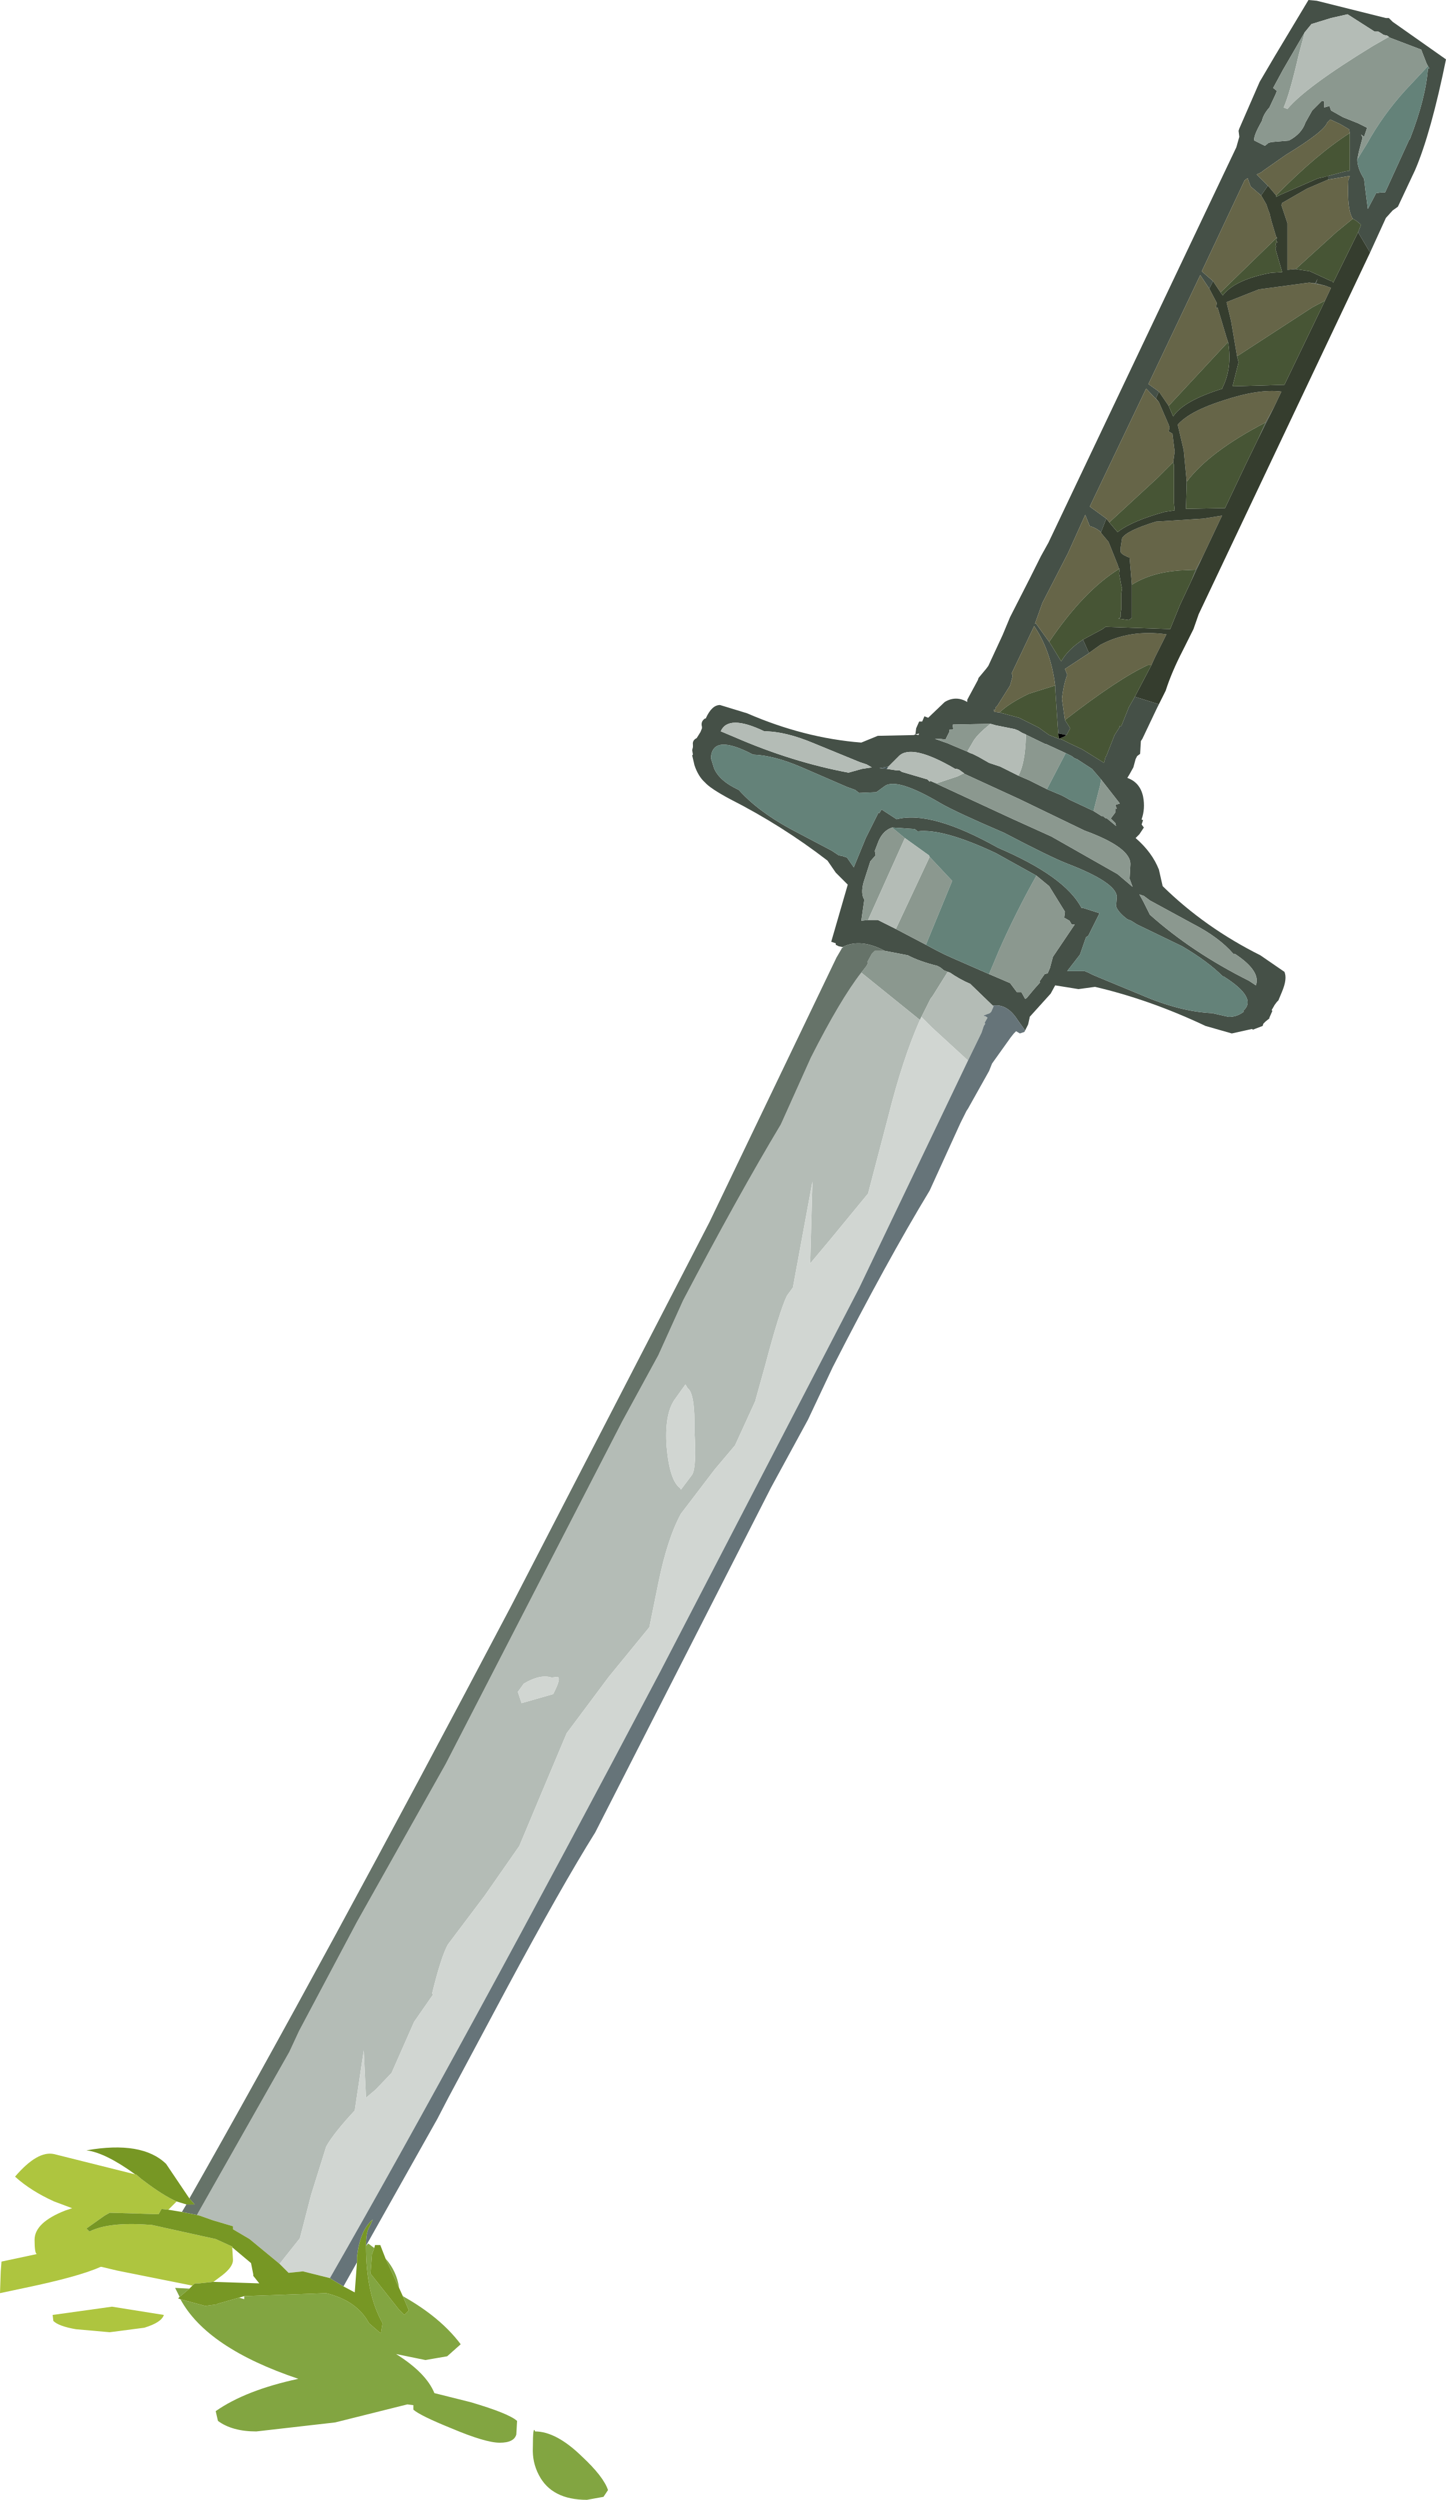 <?xml version="1.0" encoding="UTF-8" standalone="no"?>
<svg xmlns:ffdec="https://www.free-decompiler.com/flash" xmlns:xlink="http://www.w3.org/1999/xlink" ffdec:objectType="shape" height="166.3px" width="96.2px" xmlns="http://www.w3.org/2000/svg">
  <g transform="matrix(1.0, 0.0, 0.0, 1.0, -129.1, 395.95)">
    <path d="M219.4 -385.35 Q219.4 -384.75 219.85 -384.05 L219.95 -383.2 220.1 -382.05 220.65 -383.1 221.0 -383.15 221.25 -383.15 222.85 -386.65 222.9 -386.7 Q223.95 -389.4 224.1 -391.4 L224.2 -391.4 224.1 -391.55 224.0 -391.75 223.65 -392.65 221.55 -393.45 221.5 -393.5 221.35 -393.6 Q221.15 -393.6 221.05 -393.7 L220.8 -393.85 220.55 -393.85 218.75 -395.0 217.65 -394.75 216.35 -394.35 215.9 -393.8 214.45 -391.3 213.8 -390.1 214.05 -389.9 213.95 -389.65 213.55 -388.8 Q213.15 -388.35 213.05 -387.9 212.45 -386.85 212.55 -386.6 L213.25 -386.25 213.5 -386.45 213.7 -386.5 214.85 -386.6 Q215.7 -387.05 215.95 -387.8 L216.4 -388.6 217.05 -389.25 217.2 -389.2 217.2 -388.8 217.55 -388.9 217.65 -388.6 218.45 -388.15 219.45 -387.75 220.05 -387.45 219.85 -386.85 219.65 -387.0 219.75 -386.8 219.5 -385.85 219.4 -385.35 M185.15 -332.95 L184.9 -333.0 184.7 -333.1 184.7 -333.2 184.4 -333.3 185.5 -337.1 184.7 -337.9 184.15 -338.7 Q181.1 -341.05 177.65 -342.8 176.35 -343.5 176.0 -343.9 175.55 -344.3 175.3 -345.05 L175.15 -345.7 175.2 -345.75 175.15 -346.05 175.2 -346.25 175.2 -346.4 Q175.15 -346.7 175.45 -346.85 L175.7 -347.25 175.8 -347.5 175.8 -347.6 Q175.7 -347.95 176.0 -348.15 L176.05 -348.15 Q176.45 -349.05 177.0 -349.05 L178.8 -348.5 Q182.6 -346.85 186.4 -346.55 L187.5 -347.0 189.9 -347.05 190.0 -347.1 190.05 -347.5 190.25 -347.95 190.45 -347.95 190.6 -348.3 190.85 -348.2 191.95 -349.25 Q192.7 -349.7 193.45 -349.25 L193.45 -349.4 194.15 -350.7 194.2 -350.85 194.7 -351.45 194.85 -351.65 195.8 -353.7 196.3 -354.9 197.6 -357.45 198.35 -358.95 198.85 -359.85 211.35 -386.15 211.55 -386.85 211.5 -387.25 211.55 -387.4 212.9 -390.5 213.9 -392.2 216.15 -395.95 216.7 -395.9 221.3 -394.75 221.5 -394.75 221.65 -394.6 221.75 -394.5 225.3 -392.0 Q224.3 -387.1 223.25 -384.65 L222.1 -382.2 221.75 -381.95 221.3 -381.45 220.25 -379.15 219.45 -380.5 219.65 -381.0 219.35 -381.25 219.1 -381.4 Q218.7 -382.0 218.8 -383.95 L218.9 -384.25 217.45 -384.0 217.45 -384.25 217.1 -384.15 218.6 -384.55 218.9 -384.6 218.9 -387.1 218.85 -387.35 218.25 -387.7 217.6 -388.0 217.4 -387.8 Q217.2 -387.2 214.65 -385.65 L213.15 -384.6 Q213.0 -384.45 212.7 -384.35 L213.45 -383.6 213.0 -382.95 212.3 -383.55 212.1 -384.1 211.9 -383.95 209.05 -377.9 209.8 -377.25 209.55 -376.75 208.95 -377.65 205.5 -370.4 206.2 -369.9 206.0 -369.45 206.2 -369.2 205.35 -370.1 201.6 -362.25 202.7 -361.45 202.35 -360.55 Q202.0 -360.85 201.6 -360.95 L201.3 -361.7 200.15 -359.15 198.45 -355.85 197.95 -354.45 198.0 -354.5 198.9 -353.25 199.0 -353.1 199.7 -351.95 Q200.15 -352.75 201.15 -353.4 L201.55 -352.5 199.95 -351.45 200.05 -351.2 200.1 -351.05 Q199.85 -350.4 199.75 -349.45 L199.95 -348.05 200.3 -347.5 200.05 -347.05 199.55 -347.15 199.5 -347.2 199.3 -350.15 199.3 -350.35 Q199.0 -352.7 197.9 -354.3 L196.95 -352.3 196.4 -351.15 196.45 -351.05 196.45 -350.9 196.3 -350.35 195.45 -349.0 195.35 -348.9 195.3 -348.7 195.2 -348.75 195.25 -348.6 195.6 -348.55 196.9 -348.2 198.2 -347.55 198.9 -347.05 199.55 -346.8 199.75 -346.75 200.25 -346.5 201.1 -346.1 202.55 -345.2 202.65 -345.6 202.7 -345.65 203.25 -347.05 203.6 -347.6 203.55 -347.65 203.7 -347.65 204.2 -348.9 204.6 -349.6 206.2 -349.1 206.05 -348.8 205.1 -346.8 205.0 -346.65 204.95 -345.8 204.75 -345.65 204.65 -345.45 204.5 -344.9 204.25 -344.45 204.1 -344.2 Q204.95 -343.9 205.15 -342.95 205.3 -342.15 205.05 -341.45 205.05 -341.4 205.15 -341.4 L205.05 -341.1 205.2 -340.9 204.9 -340.45 204.65 -340.2 Q205.75 -339.25 206.2 -338.1 L206.45 -337.0 Q209.25 -334.25 212.95 -332.4 L214.55 -331.3 Q214.75 -330.85 214.4 -330.0 L214.15 -329.4 214.05 -329.3 213.9 -329.1 213.7 -328.75 213.75 -328.7 213.55 -328.25 213.55 -328.2 213.3 -328.0 213.15 -327.85 213.1 -327.7 212.45 -327.45 212.4 -327.5 211.05 -327.2 209.3 -327.7 Q205.6 -329.45 201.95 -330.3 L200.85 -330.15 199.3 -330.4 199.0 -329.85 197.6 -328.3 197.6 -328.25 197.5 -327.8 197.3 -327.4 196.8 -328.1 Q196.1 -329.2 195.15 -329.05 L193.65 -330.5 Q192.95 -330.8 192.3 -331.25 L192.15 -331.3 191.9 -331.4 191.65 -331.6 191.45 -331.7 Q190.25 -332.0 189.5 -332.4 L187.95 -332.7 Q186.35 -333.55 185.15 -332.95 M216.2 -377.15 L216.6 -377.1 216.75 -377.4 216.65 -377.1 217.25 -376.95 216.2 -377.15 M209.1 -358.9 L208.35 -357.3 208.65 -358.05 209.1 -358.9 M212.8 -366.75 L213.3 -367.85 213.85 -368.85 212.8 -366.75 M177.05 -347.3 L178.0 -346.9 Q181.8 -345.25 185.55 -344.55 L186.45 -344.8 187.1 -344.9 186.75 -345.1 186.3 -345.25 183.25 -346.5 Q181.35 -347.3 179.95 -347.3 177.55 -348.45 177.05 -347.3 M190.0 -347.1 L190.2 -347.05 190.25 -347.15 190.0 -347.1 M195.0 -347.8 L192.5 -347.75 Q192.45 -347.6 192.55 -347.45 L192.3 -347.4 192.25 -347.4 192.25 -347.25 192.0 -346.75 191.65 -346.8 191.3 -346.8 192.15 -346.5 192.5 -346.35 193.45 -345.95 193.65 -345.85 193.8 -345.8 194.2 -345.6 194.9 -345.2 195.65 -344.95 196.05 -344.75 196.85 -344.35 197.55 -344.05 198.75 -343.45 199.7 -343.05 199.9 -342.95 200.25 -342.75 201.85 -342.0 202.4 -341.65 202.5 -341.65 202.55 -341.6 Q202.65 -341.5 202.75 -341.5 L203.35 -341.0 203.3 -341.2 203.0 -341.5 203.3 -341.9 203.3 -342.15 203.4 -342.15 203.3 -342.4 203.6 -342.5 202.35 -344.1 201.75 -344.8 200.75 -345.45 200.6 -345.5 200.4 -345.65 200.0 -345.85 198.7 -346.45 198.65 -346.45 197.1 -347.2 196.85 -347.35 196.6 -347.45 195.35 -347.7 195.0 -347.8 M193.2 -344.5 L193.25 -344.5 192.9 -344.75 192.75 -344.8 192.65 -344.8 Q189.75 -346.5 188.9 -345.65 L188.25 -345.0 188.2 -344.95 187.6 -344.85 188.1 -344.8 188.75 -344.7 188.95 -344.7 189.1 -344.6 190.8 -344.1 190.95 -343.95 191.0 -344.0 196.4 -341.5 199.05 -340.3 203.45 -337.8 204.45 -336.95 204.25 -337.5 204.3 -338.4 Q204.4 -339.55 201.25 -340.7 L196.9 -342.8 193.2 -344.5 M194.9 -331.15 L196.3 -330.55 196.75 -329.95 197.05 -329.95 197.3 -329.5 197.4 -329.55 197.9 -330.15 198.3 -330.6 198.25 -330.65 198.6 -331.15 198.8 -331.2 198.95 -331.55 199.15 -332.3 200.6 -334.45 200.4 -334.45 200.25 -334.7 199.9 -334.9 199.95 -335.3 198.9 -337.0 198.05 -337.7 195.35 -339.2 Q191.85 -340.85 190.15 -340.65 L189.95 -340.8 188.45 -340.9 Q187.85 -340.7 187.55 -340.0 L187.3 -339.35 187.35 -339.05 187.0 -338.65 186.55 -337.25 Q186.35 -336.5 186.6 -336.1 L186.4 -334.7 186.85 -334.75 187.5 -334.75 188.7 -334.15 190.7 -333.1 191.45 -332.7 191.95 -332.45 192.5 -332.2 194.9 -331.15 M201.05 -335.55 L201.15 -335.55 202.25 -335.2 201.5 -333.7 201.35 -333.6 200.95 -332.45 200.1 -331.35 200.3 -331.35 201.25 -331.35 201.5 -331.25 201.8 -331.1 202.15 -330.95 205.05 -329.75 Q207.6 -328.65 209.75 -328.55 L210.85 -328.3 Q211.4 -328.3 211.85 -328.65 L211.8 -328.7 Q212.8 -329.55 210.5 -331.0 L210.45 -331.0 Q209.45 -332.0 207.75 -333.0 L204.75 -334.45 204.35 -334.7 204.1 -334.8 Q203.5 -335.25 203.35 -335.65 L203.4 -336.3 Q203.35 -337.25 200.1 -338.5 198.95 -338.95 195.9 -340.55 192.75 -341.9 191.7 -342.5 188.75 -344.25 187.95 -343.65 L187.4 -343.25 186.25 -343.2 186.0 -343.4 185.45 -343.6 182.45 -344.9 Q180.6 -345.7 179.2 -345.75 176.55 -347.15 176.4 -345.6 L176.4 -345.5 176.6 -344.85 Q176.95 -344.0 178.25 -343.4 179.5 -342.0 181.7 -340.8 L184.45 -339.35 184.9 -339.05 185.15 -339.0 185.45 -338.9 185.9 -338.25 186.7 -340.2 187.55 -341.9 187.6 -341.85 187.75 -342.1 188.75 -341.45 Q191.05 -342.05 195.5 -339.55 199.95 -337.65 201.05 -335.55 M205.6 -336.05 L205.2 -336.35 204.9 -336.45 205.15 -336.0 205.6 -335.1 Q208.4 -332.6 212.2 -330.7 L212.65 -330.4 Q213.0 -331.35 211.25 -332.5 L211.15 -332.5 Q210.2 -333.6 208.45 -334.5 L205.6 -336.05" fill="#455047" fill-rule="evenodd" stroke="none"/>
    <path d="M224.1 -391.55 L222.6 -389.95 Q221.1 -388.3 220.05 -386.4 L219.4 -385.35 219.5 -385.85 219.75 -386.8 219.65 -387.0 219.85 -386.85 220.05 -387.45 219.45 -387.75 218.45 -388.15 217.65 -388.6 217.55 -388.9 217.2 -388.8 217.2 -389.2 217.05 -389.25 216.4 -388.6 215.95 -387.8 Q215.7 -387.05 214.85 -386.6 L213.7 -386.5 213.5 -386.45 213.25 -386.25 212.55 -386.6 Q212.45 -386.85 213.05 -387.9 213.15 -388.35 213.55 -388.8 L213.95 -389.65 214.05 -389.9 213.8 -390.1 214.45 -391.3 215.9 -393.8 215.5 -392.3 Q214.9 -389.7 214.5 -388.8 L214.75 -388.7 Q215.95 -390.15 220.45 -392.9 L221.5 -393.5 221.55 -393.45 223.65 -392.65 224.0 -391.75 224.1 -391.55 M187.95 -332.7 L189.5 -332.4 Q190.25 -332.0 191.45 -331.7 L191.65 -331.6 191.9 -331.4 192.15 -331.3 191.15 -329.7 191.0 -329.5 190.4 -328.3 190.3 -328.1 186.4 -331.25 186.75 -331.7 186.85 -331.9 186.8 -331.95 187.1 -332.5 187.3 -332.7 187.95 -332.7 M193.45 -345.95 L192.5 -346.35 192.15 -346.5 191.3 -346.8 191.65 -346.8 192.0 -346.75 192.25 -347.25 192.25 -347.4 192.3 -347.4 192.55 -347.45 Q192.45 -347.6 192.5 -347.75 L195.0 -347.8 Q194.05 -347.05 193.8 -346.55 L193.45 -345.95 M197.1 -347.2 L198.65 -346.45 198.7 -346.45 200.0 -345.85 198.75 -343.45 197.55 -344.05 196.85 -344.35 Q197.3 -345.15 197.35 -346.95 L197.35 -347.1 197.1 -347.2 M202.35 -344.1 L203.6 -342.5 203.3 -342.4 203.4 -342.15 203.3 -342.15 203.3 -341.9 203.0 -341.5 203.3 -341.2 203.35 -341.0 202.75 -341.5 Q202.65 -341.5 202.55 -341.6 L202.5 -341.65 202.4 -341.65 201.85 -342.0 202.3 -343.75 202.35 -344.1 M191.0 -344.0 L191.45 -343.85 192.8 -344.3 193.2 -344.5 196.9 -342.8 201.25 -340.7 Q204.4 -339.55 204.3 -338.4 L204.25 -337.5 204.45 -336.95 203.45 -337.8 199.05 -340.3 196.4 -341.5 191.0 -344.0 M198.05 -337.7 L198.9 -337.0 199.95 -335.3 199.9 -334.9 200.25 -334.7 200.4 -334.45 200.6 -334.45 199.15 -332.3 198.95 -331.55 198.8 -331.2 198.6 -331.15 198.25 -330.65 198.3 -330.6 197.9 -330.15 197.4 -329.55 197.3 -329.5 197.05 -329.95 196.75 -329.95 196.3 -330.55 194.9 -331.15 195.55 -332.7 Q196.65 -335.2 198.05 -337.7 M190.7 -333.1 L188.7 -334.15 190.95 -338.95 192.45 -337.35 190.7 -333.1 M186.85 -334.75 L186.4 -334.7 186.6 -336.1 Q186.35 -336.5 186.55 -337.25 L187.0 -338.65 187.35 -339.05 187.3 -339.35 187.55 -340.0 Q187.85 -340.7 188.45 -340.9 L189.3 -340.2 186.85 -334.75 M205.6 -336.05 L208.45 -334.5 Q210.2 -333.6 211.15 -332.5 L211.25 -332.5 Q213.0 -331.35 212.65 -330.4 L212.2 -330.7 Q208.4 -332.6 205.6 -335.1 L205.15 -336.0 204.9 -336.45 205.2 -336.35 205.6 -336.05" fill="#8b988f" fill-rule="evenodd" stroke="none"/>
    <path d="M224.1 -391.55 L224.2 -391.4 224.1 -391.4 Q223.95 -389.4 222.9 -386.7 L222.85 -386.65 221.25 -383.15 221.0 -383.15 220.65 -383.1 220.1 -382.05 219.95 -383.2 219.85 -384.05 Q219.4 -384.75 219.4 -385.35 L220.05 -386.4 Q221.1 -388.3 222.6 -389.95 L224.1 -391.55 M200.0 -345.85 L200.4 -345.65 200.6 -345.5 200.75 -345.45 201.75 -344.8 202.35 -344.1 202.3 -343.75 201.85 -342.0 200.25 -342.75 199.9 -342.95 199.7 -343.05 198.75 -343.45 200.0 -345.85 M198.05 -337.7 Q196.65 -335.2 195.55 -332.7 L194.9 -331.15 192.5 -332.2 191.95 -332.45 191.45 -332.7 190.7 -333.1 192.45 -337.35 190.95 -338.95 190.9 -339.05 189.3 -340.2 188.45 -340.9 189.95 -340.8 190.15 -340.65 Q191.85 -340.85 195.35 -339.2 L198.05 -337.7 M201.05 -335.55 Q199.95 -337.65 195.5 -339.55 191.05 -342.05 188.75 -341.45 L187.75 -342.1 187.6 -341.85 187.55 -341.9 186.7 -340.2 185.9 -338.25 185.45 -338.9 185.15 -339.0 184.9 -339.05 184.45 -339.35 181.7 -340.8 Q179.5 -342.0 178.25 -343.4 176.95 -344.0 176.6 -344.85 L176.4 -345.5 176.4 -345.6 Q176.55 -347.15 179.2 -345.75 180.6 -345.7 182.45 -344.9 L185.45 -343.6 186.0 -343.4 186.25 -343.2 187.4 -343.25 187.95 -343.65 Q188.75 -344.25 191.7 -342.5 192.75 -341.9 195.9 -340.55 198.95 -338.95 200.1 -338.5 203.35 -337.25 203.4 -336.3 L203.35 -335.65 Q203.5 -335.25 204.1 -334.8 L204.35 -334.7 204.75 -334.45 207.75 -333.0 Q209.45 -332.0 210.45 -331.0 L210.5 -331.0 Q212.8 -329.55 211.8 -328.7 L211.85 -328.65 Q211.4 -328.3 210.85 -328.3 L209.75 -328.55 Q207.6 -328.65 205.05 -329.75 L202.15 -330.95 201.8 -331.1 201.5 -331.25 201.25 -331.35 200.3 -331.35 200.1 -331.35 200.95 -332.45 201.35 -333.6 201.5 -333.7 202.25 -335.2 201.15 -335.55 201.05 -335.55" fill="#648279" fill-rule="evenodd" stroke="none"/>
    <path d="M215.9 -393.8 L216.35 -394.35 217.65 -394.75 218.75 -395.0 220.55 -393.85 220.8 -393.85 221.05 -393.7 Q221.15 -393.6 221.35 -393.6 L221.5 -393.5 220.45 -392.9 Q215.95 -390.15 214.75 -388.7 L214.5 -388.8 Q214.9 -389.7 215.5 -392.3 L215.9 -393.8 M192.15 -331.3 L192.3 -331.25 Q192.95 -330.8 193.65 -330.5 L195.15 -329.05 195.2 -329.0 195.05 -328.65 194.95 -328.55 194.55 -328.4 Q194.55 -328.35 194.65 -328.35 L194.8 -328.25 194.6 -327.9 194.65 -327.85 194.55 -327.7 194.4 -327.25 193.5 -325.4 191.1 -327.6 190.4 -328.3 191.0 -329.5 191.15 -329.7 192.15 -331.3 M177.05 -347.3 Q177.55 -348.45 179.95 -347.3 181.35 -347.3 183.25 -346.5 L186.3 -345.25 186.75 -345.1 187.1 -344.9 186.45 -344.8 185.55 -344.55 Q181.8 -345.25 178.0 -346.9 L177.05 -347.3 M193.45 -345.95 L193.8 -346.55 Q194.05 -347.05 195.0 -347.8 L195.35 -347.7 196.6 -347.45 196.85 -347.35 197.1 -347.2 197.35 -347.1 197.35 -346.95 Q197.3 -345.15 196.85 -344.35 L196.05 -344.75 195.65 -344.95 194.9 -345.2 194.2 -345.6 193.8 -345.8 193.65 -345.85 193.45 -345.95 M193.2 -344.5 L192.8 -344.3 191.45 -343.85 191.0 -344.0 190.95 -343.95 190.8 -344.1 189.1 -344.6 188.95 -344.7 188.75 -344.7 188.1 -344.8 188.2 -344.95 188.25 -345.0 188.9 -345.65 Q189.75 -346.5 192.65 -344.8 L192.75 -344.8 192.9 -344.75 193.25 -344.5 193.2 -344.5 M188.7 -334.15 L187.5 -334.75 186.85 -334.75 189.3 -340.2 190.9 -339.05 190.95 -338.95 188.7 -334.15 M190.3 -328.1 Q189.15 -325.5 188.2 -321.7 L186.85 -316.55 184.3 -313.45 183.0 -311.9 183.15 -317.35 181.85 -310.3 181.45 -309.75 Q180.95 -308.7 180.0 -305.1 L179.4 -302.95 179.35 -302.75 178.0 -299.8 176.65 -298.2 174.4 -295.25 Q173.5 -293.6 172.9 -290.65 L172.3 -287.7 169.6 -284.4 166.8 -280.65 165.2 -276.85 163.65 -273.15 161.35 -269.85 158.9 -266.6 Q158.45 -265.8 157.85 -263.35 L157.9 -263.25 156.65 -261.45 155.15 -258.05 154.1 -256.95 153.45 -256.4 153.3 -259.55 152.7 -255.55 Q151.3 -254.05 150.8 -253.15 L149.8 -249.95 149.05 -247.05 147.7 -245.35 145.7 -247.0 144.6 -247.65 144.6 -247.85 143.25 -248.25 142.4 -248.55 142.2 -248.6 148.35 -259.45 149.0 -260.85 152.85 -268.1 158.75 -278.6 170.5 -301.4 172.9 -305.8 174.55 -309.45 Q178.2 -316.4 181.05 -321.15 L183.05 -325.6 Q185.0 -329.45 186.4 -331.25 L190.3 -328.1 M174.7 -303.85 L173.95 -302.8 Q173.3 -301.8 173.45 -299.7 173.65 -297.45 174.35 -296.95 L174.4 -296.85 175.15 -297.85 Q175.45 -298.35 175.3 -300.75 175.35 -303.25 174.85 -303.6 L174.7 -303.85 M163.95 -283.95 L163.55 -283.4 163.8 -282.65 165.9 -283.25 Q166.45 -284.3 166.2 -284.4 L165.8 -284.35 Q165.05 -284.6 163.95 -283.95" fill="#b4bcb6" fill-rule="evenodd" stroke="none"/>
    <path d="M213.45 -383.6 L212.7 -384.35 Q213.0 -384.45 213.15 -384.6 L214.65 -385.65 Q217.2 -387.2 217.4 -387.8 L217.6 -388.0 218.25 -387.7 218.85 -387.35 218.9 -387.1 Q216.7 -385.7 214.0 -382.95 L213.45 -383.6 M217.45 -384.0 L218.9 -384.25 218.8 -383.95 Q218.7 -382.0 219.1 -381.4 L218.0 -380.5 215.3 -378.05 214.75 -378.0 214.75 -381.1 214.35 -382.3 214.4 -382.45 216.05 -383.4 217.45 -384.0 M209.8 -377.25 L209.05 -377.9 211.9 -383.95 212.1 -384.1 212.3 -383.55 213.0 -382.95 213.15 -382.7 213.35 -382.35 213.45 -382.05 213.6 -381.65 213.6 -381.6 213.7 -381.2 214.0 -380.2 214.05 -380.15 213.95 -380.05 210.3 -376.5 209.8 -377.25 M211.4 -372.25 L211.0 -374.6 210.7 -375.85 212.85 -376.7 216.2 -377.15 217.25 -376.95 217.65 -376.8 217.25 -375.95 216.4 -375.5 211.4 -372.25 M209.55 -376.75 L210.05 -375.8 210.0 -375.45 210.1 -375.5 210.7 -373.5 210.8 -373.2 206.85 -368.95 206.2 -369.9 205.5 -370.4 208.95 -377.65 209.55 -376.75 M206.2 -369.2 L206.85 -367.7 206.9 -367.55 206.9 -367.45 206.85 -367.25 207.1 -367.1 207.25 -365.9 207.15 -365.2 206.1 -364.15 202.9 -361.2 202.7 -361.45 201.6 -362.25 205.35 -370.1 206.2 -369.2 M202.35 -360.55 L202.35 -360.5 202.85 -359.9 203.45 -358.4 203.55 -358.1 Q201.2 -356.65 198.9 -353.25 L198.0 -354.5 197.95 -354.45 198.45 -355.85 200.15 -359.15 201.3 -361.7 201.6 -360.95 Q202.0 -360.85 202.35 -360.55 M204.4 -357.05 L204.25 -358.85 Q203.6 -359.1 203.65 -359.3 L203.65 -359.5 203.75 -360.15 Q204.05 -360.65 206.0 -361.25 L209.15 -361.45 210.4 -361.65 209.1 -358.9 208.65 -358.05 207.55 -358.0 Q205.65 -357.85 204.4 -357.05 M201.55 -352.5 L201.6 -352.55 202.3 -353.05 Q204.25 -354.1 206.7 -353.75 L205.95 -352.25 205.7 -351.7 205.45 -351.7 Q203.5 -350.8 199.95 -348.05 L199.75 -349.45 Q199.85 -350.4 200.1 -351.05 L200.05 -351.2 199.95 -351.45 201.55 -352.5 M213.3 -367.85 Q209.55 -365.9 208.05 -363.9 L207.85 -366.0 207.45 -367.7 Q208.25 -368.6 210.45 -369.3 212.85 -370.1 214.35 -369.9 L213.85 -368.85 213.3 -367.85 M195.6 -348.55 L195.25 -348.6 195.2 -348.75 195.3 -348.7 195.35 -348.9 195.45 -349.0 196.3 -350.35 196.45 -350.9 196.45 -351.05 196.4 -351.15 196.95 -352.3 197.9 -354.3 Q199.0 -352.7 199.3 -350.35 L197.55 -349.8 Q196.2 -349.15 195.6 -348.55" fill="#666548" fill-rule="evenodd" stroke="none"/>
    <path d="M220.25 -379.15 L208.85 -355.1 208.5 -354.1 207.8 -352.7 Q207.05 -351.25 206.65 -350.0 L206.2 -349.1 204.6 -349.6 204.65 -349.7 205.7 -351.7 205.95 -352.25 206.7 -353.75 Q204.25 -354.1 202.3 -353.05 L201.6 -352.55 201.55 -352.5 201.15 -353.4 202.45 -354.1 202.65 -354.25 206.95 -354.1 207.6 -355.7 208.35 -357.3 209.1 -358.9 210.4 -361.65 209.15 -361.45 206.0 -361.25 Q204.05 -360.65 203.75 -360.15 L203.65 -359.5 203.65 -359.3 Q203.6 -359.1 204.25 -358.85 L204.4 -357.05 204.4 -354.85 204.2 -354.7 203.5 -354.8 203.6 -354.85 203.65 -354.9 203.65 -355.15 203.7 -355.45 203.7 -356.2 203.7 -356.5 203.75 -356.8 203.7 -357.0 203.55 -357.8 203.6 -358.1 203.55 -358.1 203.45 -358.4 202.85 -359.9 202.35 -360.5 202.35 -360.55 202.7 -361.45 202.9 -361.2 203.45 -360.55 Q204.4 -361.3 206.6 -361.9 L207.25 -362.0 207.2 -362.5 207.2 -364.6 207.2 -365.05 207.15 -365.1 207.15 -365.15 207.15 -365.2 207.25 -365.9 207.1 -367.1 206.85 -367.25 206.9 -367.45 206.9 -367.55 206.85 -367.7 206.2 -369.2 206.0 -369.45 206.2 -369.9 206.85 -368.95 207.15 -368.25 Q207.85 -369.3 210.45 -370.1 L210.4 -370.1 Q211.1 -371.45 210.8 -373.2 L210.7 -373.5 210.1 -375.5 210.0 -375.45 210.05 -375.8 209.55 -376.75 209.8 -377.25 210.3 -376.5 210.45 -376.3 Q211.25 -377.35 213.65 -377.8 L214.4 -377.85 213.95 -379.4 214.0 -379.55 213.95 -379.75 214.1 -379.85 214.0 -379.9 214.05 -380.15 214.0 -380.2 213.7 -381.2 213.6 -381.6 213.6 -381.65 213.45 -382.05 213.35 -382.35 213.15 -382.7 213.0 -382.95 213.45 -383.6 214.0 -382.95 214.0 -382.85 214.3 -383.0 216.7 -384.05 216.85 -384.1 217.1 -384.15 217.45 -384.25 217.45 -384.0 216.05 -383.4 214.4 -382.45 214.35 -382.3 214.75 -381.1 214.75 -378.0 215.3 -378.05 216.25 -377.9 217.55 -377.3 217.65 -377.25 217.7 -377.25 217.8 -377.15 219.45 -380.5 220.25 -379.15 M216.2 -377.15 L212.85 -376.7 210.7 -375.85 211.0 -374.6 211.4 -372.25 211.45 -372.05 211.5 -371.85 211.1 -370.25 214.55 -370.35 217.25 -375.95 217.65 -376.8 217.25 -376.95 216.65 -377.1 216.75 -377.4 216.6 -377.1 216.2 -377.15 M208.05 -363.9 L208.0 -362.1 210.6 -362.15 211.95 -365.0 212.8 -366.75 213.85 -368.85 214.35 -369.9 Q212.85 -370.1 210.45 -369.3 208.25 -368.6 207.45 -367.7 L207.85 -366.0 208.05 -363.9" fill="#353d2e" fill-rule="evenodd" stroke="none"/>
    <path d="M214.0 -382.95 Q216.7 -385.7 218.9 -387.1 L218.9 -384.6 218.6 -384.55 217.1 -384.15 216.85 -384.1 216.7 -384.05 214.3 -383.0 214.0 -382.85 214.0 -382.95 M219.1 -381.4 L219.35 -381.25 219.65 -381.0 219.45 -380.5 217.8 -377.15 217.7 -377.25 217.65 -377.25 217.55 -377.3 216.25 -377.9 215.3 -378.05 218.0 -380.5 219.1 -381.4 M210.3 -376.5 L213.95 -380.05 214.05 -380.15 214.0 -379.9 214.1 -379.85 213.95 -379.75 214.0 -379.55 213.95 -379.4 214.4 -377.85 213.65 -377.8 Q211.25 -377.35 210.45 -376.3 L210.3 -376.5 M217.25 -375.95 L214.55 -370.35 211.1 -370.25 211.5 -371.85 211.45 -372.05 211.4 -372.25 216.4 -375.5 217.25 -375.95 M210.8 -373.2 Q211.1 -371.45 210.4 -370.1 L210.45 -370.1 Q207.85 -369.3 207.15 -368.25 L206.85 -368.95 210.8 -373.2 M207.15 -365.2 L207.15 -365.15 207.15 -365.1 207.2 -365.05 207.2 -364.6 207.2 -362.5 207.25 -362.0 206.6 -361.9 Q204.4 -361.3 203.45 -360.55 L202.9 -361.2 206.1 -364.15 207.15 -365.2 M203.55 -358.1 L203.6 -358.1 203.55 -357.8 203.7 -357.0 203.75 -356.8 203.7 -356.5 203.7 -356.2 203.7 -355.45 203.65 -355.15 203.65 -354.9 203.6 -354.85 203.5 -354.8 204.2 -354.7 204.4 -354.85 204.4 -357.05 Q205.65 -357.85 207.55 -358.0 L208.65 -358.05 208.35 -357.3 207.6 -355.7 206.95 -354.1 202.65 -354.25 202.45 -354.1 201.15 -353.4 Q200.15 -352.75 199.7 -351.95 L199.0 -353.1 198.9 -353.25 Q201.2 -356.65 203.55 -358.1 M205.7 -351.7 L204.65 -349.7 204.6 -349.6 204.2 -348.9 203.7 -347.65 203.55 -347.65 203.6 -347.6 203.25 -347.05 202.7 -345.65 202.65 -345.6 202.55 -345.2 201.1 -346.1 200.25 -346.5 199.75 -346.75 199.55 -346.8 199.9 -346.95 200.05 -347.05 200.3 -347.5 199.95 -348.05 Q203.5 -350.8 205.45 -351.7 L205.7 -351.7 M213.3 -367.85 L212.8 -366.75 211.95 -365.0 210.6 -362.15 208.0 -362.1 208.05 -363.9 Q209.55 -365.9 213.3 -367.85 M195.6 -348.55 Q196.2 -349.15 197.55 -349.8 L199.3 -350.35 199.3 -350.15 199.5 -347.2 199.55 -346.8 198.9 -347.05 198.2 -347.55 196.9 -348.2 195.6 -348.55" fill="#475535" fill-rule="evenodd" stroke="none"/>
    <path d="M200.05 -347.05 L199.9 -346.95 199.55 -346.8 199.5 -347.2 199.55 -347.15 200.05 -347.05" fill="#000000" fill-rule="evenodd" stroke="none"/>
    <path d="M188.2 -344.95 L188.1 -344.8 187.6 -344.85 188.2 -344.95" fill="#415354" fill-rule="evenodd" stroke="none"/>
    <path d="M190.3 -328.1 L190.4 -328.3 191.1 -327.6 193.5 -325.4 186.25 -310.25 173.0 -284.7 Q159.9 -259.85 151.05 -244.4 L149.25 -244.85 148.3 -244.75 147.7 -245.35 149.05 -247.05 149.8 -249.95 150.8 -253.15 Q151.3 -254.05 152.7 -255.55 L153.3 -259.55 153.45 -256.4 154.1 -256.95 155.15 -258.05 156.65 -261.45 157.9 -263.25 157.85 -263.35 Q158.45 -265.8 158.9 -266.6 L161.35 -269.85 163.65 -273.15 165.2 -276.85 166.8 -280.65 169.6 -284.4 172.3 -287.7 172.9 -290.65 Q173.5 -293.6 174.4 -295.25 L176.65 -298.2 178.0 -299.8 179.35 -302.75 179.4 -302.95 180.0 -305.1 Q180.95 -308.7 181.45 -309.75 L181.85 -310.3 183.15 -317.35 183.0 -311.9 184.3 -313.45 186.85 -316.55 188.2 -321.7 Q189.15 -325.5 190.3 -328.1 M174.7 -303.85 L174.85 -303.6 Q175.35 -303.25 175.3 -300.75 175.45 -298.35 175.15 -297.85 L174.4 -296.85 174.35 -296.95 Q173.65 -297.45 173.45 -299.7 173.3 -301.8 173.95 -302.8 L174.7 -303.85 M163.95 -283.95 Q165.05 -284.6 165.8 -284.35 L166.2 -284.4 Q166.45 -284.3 165.9 -283.25 L163.8 -282.65 163.55 -283.4 163.95 -283.95" fill="#d1d6d2" fill-rule="evenodd" stroke="none"/>
    <path d="M141.7 -249.7 Q150.4 -265.0 163.1 -289.1 L176.3 -314.65 184.75 -332.25 185.1 -332.85 185.1 -332.9 185.2 -332.9 185.15 -332.95 Q186.35 -333.55 187.95 -332.7 L187.3 -332.7 187.1 -332.5 186.8 -331.95 186.85 -331.9 186.75 -331.7 186.4 -331.25 Q185.0 -329.45 183.05 -325.6 L181.05 -321.15 Q178.2 -316.4 174.55 -309.45 L172.9 -305.8 170.5 -301.4 158.75 -278.6 152.85 -268.1 149.0 -260.85 148.35 -259.45 142.2 -248.6 141.2 -248.8 141.5 -249.3 142.05 -249.3 141.7 -249.7" fill="#667369" fill-rule="evenodd" stroke="none"/>
    <path d="M197.3 -327.4 L197.25 -327.3 197.1 -327.25 196.95 -327.2 196.7 -327.35 196.55 -327.2 196.35 -326.95 195.1 -325.2 194.9 -324.7 193.5 -322.2 193.4 -322.05 193.0 -321.25 190.95 -316.75 Q188.1 -312.05 184.5 -305.0 L182.85 -301.5 180.4 -297.0 168.7 -274.05 Q166.45 -270.45 162.8 -263.65 L158.9 -256.35 158.2 -255.0 153.45 -246.55 153.45 -246.6 Q153.45 -247.5 153.7 -247.85 L153.9 -248.3 Q153.05 -247.6 152.85 -245.8 L152.85 -245.45 151.95 -243.85 151.2 -244.3 151.05 -244.4 Q159.9 -259.85 173.0 -284.7 L186.25 -310.25 193.5 -325.4 194.4 -327.25 194.55 -327.7 194.65 -327.85 194.6 -327.9 194.8 -328.25 194.65 -328.35 Q194.55 -328.35 194.55 -328.4 L194.95 -328.55 195.05 -328.65 195.2 -329.0 195.15 -329.05 Q196.1 -329.2 196.8 -328.1 L197.3 -327.4" fill="#667479" fill-rule="evenodd" stroke="none"/>
    <path d="M153.45 -246.55 L153.6 -246.7 154.0 -246.4 153.85 -246.0 153.75 -244.7 155.65 -242.3 156.0 -241.95 156.3 -242.25 155.9 -243.2 Q158.4 -241.8 159.75 -240.0 L158.85 -239.2 157.4 -238.95 155.45 -239.35 Q157.45 -238.1 158.0 -236.75 L160.4 -236.15 Q162.95 -235.4 163.5 -234.9 L163.45 -234.0 Q163.3 -233.45 162.35 -233.45 161.4 -233.45 159.15 -234.4 157.05 -235.25 156.6 -235.65 L156.6 -235.95 156.2 -236.0 151.4 -234.8 146.15 -234.2 Q144.55 -234.2 143.6 -234.9 L143.45 -235.55 Q145.45 -236.95 148.95 -237.7 142.85 -239.75 141.1 -243.0 L142.75 -242.55 143.5 -242.65 143.6 -242.7 145.0 -243.1 145.35 -243.0 145.35 -243.2 150.8 -243.4 Q152.85 -242.9 153.65 -241.4 L154.4 -240.75 154.45 -240.8 154.55 -241.4 Q153.45 -243.35 153.45 -246.5 L153.45 -246.55 M154.75 -245.7 Q155.5 -244.85 155.65 -243.75 L155.5 -244.05 155.35 -244.4 154.75 -245.7 M141.05 -243.15 L140.75 -243.75 141.7 -243.7 141.05 -243.15 M168.15 -229.65 Q165.8 -229.65 164.95 -231.3 164.5 -232.15 164.55 -233.15 164.55 -234.65 164.7 -234.2 166.1 -234.2 167.8 -232.55 169.25 -231.2 169.55 -230.3 L169.25 -229.85 168.15 -229.65" fill="#82a541" fill-rule="evenodd" stroke="none"/>
    <path d="M141.9 -243.9 L136.9 -244.9 135.85 -245.15 135.8 -245.15 Q134.35 -244.5 130.75 -243.75 L129.1 -243.4 129.15 -244.85 129.2 -245.5 131.55 -246.0 Q131.4 -246.05 131.4 -246.95 131.4 -248.1 133.45 -248.9 L133.9 -249.05 132.7 -249.5 Q131.15 -250.2 130.1 -251.15 131.6 -252.9 132.7 -252.65 L138.1 -251.3 138.15 -251.3 138.5 -251.0 138.7 -250.85 Q139.95 -249.9 140.85 -249.5 L140.3 -248.95 139.85 -249.0 139.65 -248.65 136.4 -248.75 136.05 -248.55 134.85 -247.7 135.05 -247.5 Q136.35 -248.15 139.0 -247.95 L139.15 -247.95 143.45 -247.0 144.55 -246.5 144.55 -246.45 144.6 -245.6 Q144.6 -245.15 143.9 -244.6 L143.3 -244.15 143.25 -244.15 142.35 -244.05 142.1 -244.05 142.0 -244.0 141.9 -243.9 M136.55 -242.5 L140.0 -241.95 Q139.85 -241.45 138.7 -241.1 L136.4 -240.8 134.15 -241.0 Q133.0 -241.2 132.65 -241.55 L132.6 -241.95 136.55 -242.5" fill="#aec53f" fill-rule="evenodd" stroke="none"/>
    <path d="M154.0 -246.4 L154.05 -246.6 154.4 -246.6 154.75 -245.7 155.35 -244.4 155.5 -244.05 155.65 -243.75 155.9 -243.2 156.3 -242.25 156.0 -241.95 155.65 -242.3 153.75 -244.7 153.85 -246.0 154.0 -246.4 M141.1 -243.0 L140.95 -243.05 141.05 -243.15 141.7 -243.7 141.9 -243.9 142.0 -244.0 142.1 -244.05 142.35 -244.05 143.25 -244.15 143.3 -244.15 146.35 -244.05 145.95 -244.55 145.95 -244.65 145.8 -245.4 144.55 -246.45 144.55 -246.5 143.45 -247.0 139.15 -247.95 139.0 -247.95 Q136.35 -248.15 135.05 -247.5 L134.85 -247.7 136.05 -248.55 136.4 -248.75 139.65 -248.65 139.85 -249.0 140.3 -248.95 141.2 -248.8 142.2 -248.6 142.4 -248.55 143.25 -248.25 144.6 -247.85 144.6 -247.65 145.7 -247.0 147.7 -245.35 148.3 -244.75 149.25 -244.85 151.05 -244.4 151.2 -244.3 151.95 -243.85 152.7 -243.45 152.85 -245.45 152.85 -245.8 Q153.05 -247.6 153.9 -248.3 L153.7 -247.85 Q153.45 -247.5 153.45 -246.6 L153.45 -246.55 153.45 -246.5 Q153.45 -243.35 154.55 -241.4 L154.45 -240.8 154.4 -240.75 153.65 -241.4 Q152.85 -242.9 150.8 -243.4 L145.35 -243.2 145.0 -243.1 143.6 -242.7 143.5 -242.65 142.75 -242.55 141.1 -243.0 M138.1 -251.3 Q136.1 -252.75 134.85 -252.9 138.55 -253.55 140.15 -252.0 L141.7 -249.7 142.05 -249.3 141.5 -249.3 140.85 -249.5 Q139.95 -249.9 138.7 -250.85 L138.5 -251.0 138.15 -251.3 138.1 -251.3" fill="#779724" fill-rule="evenodd" stroke="none"/>
  </g>
</svg>

